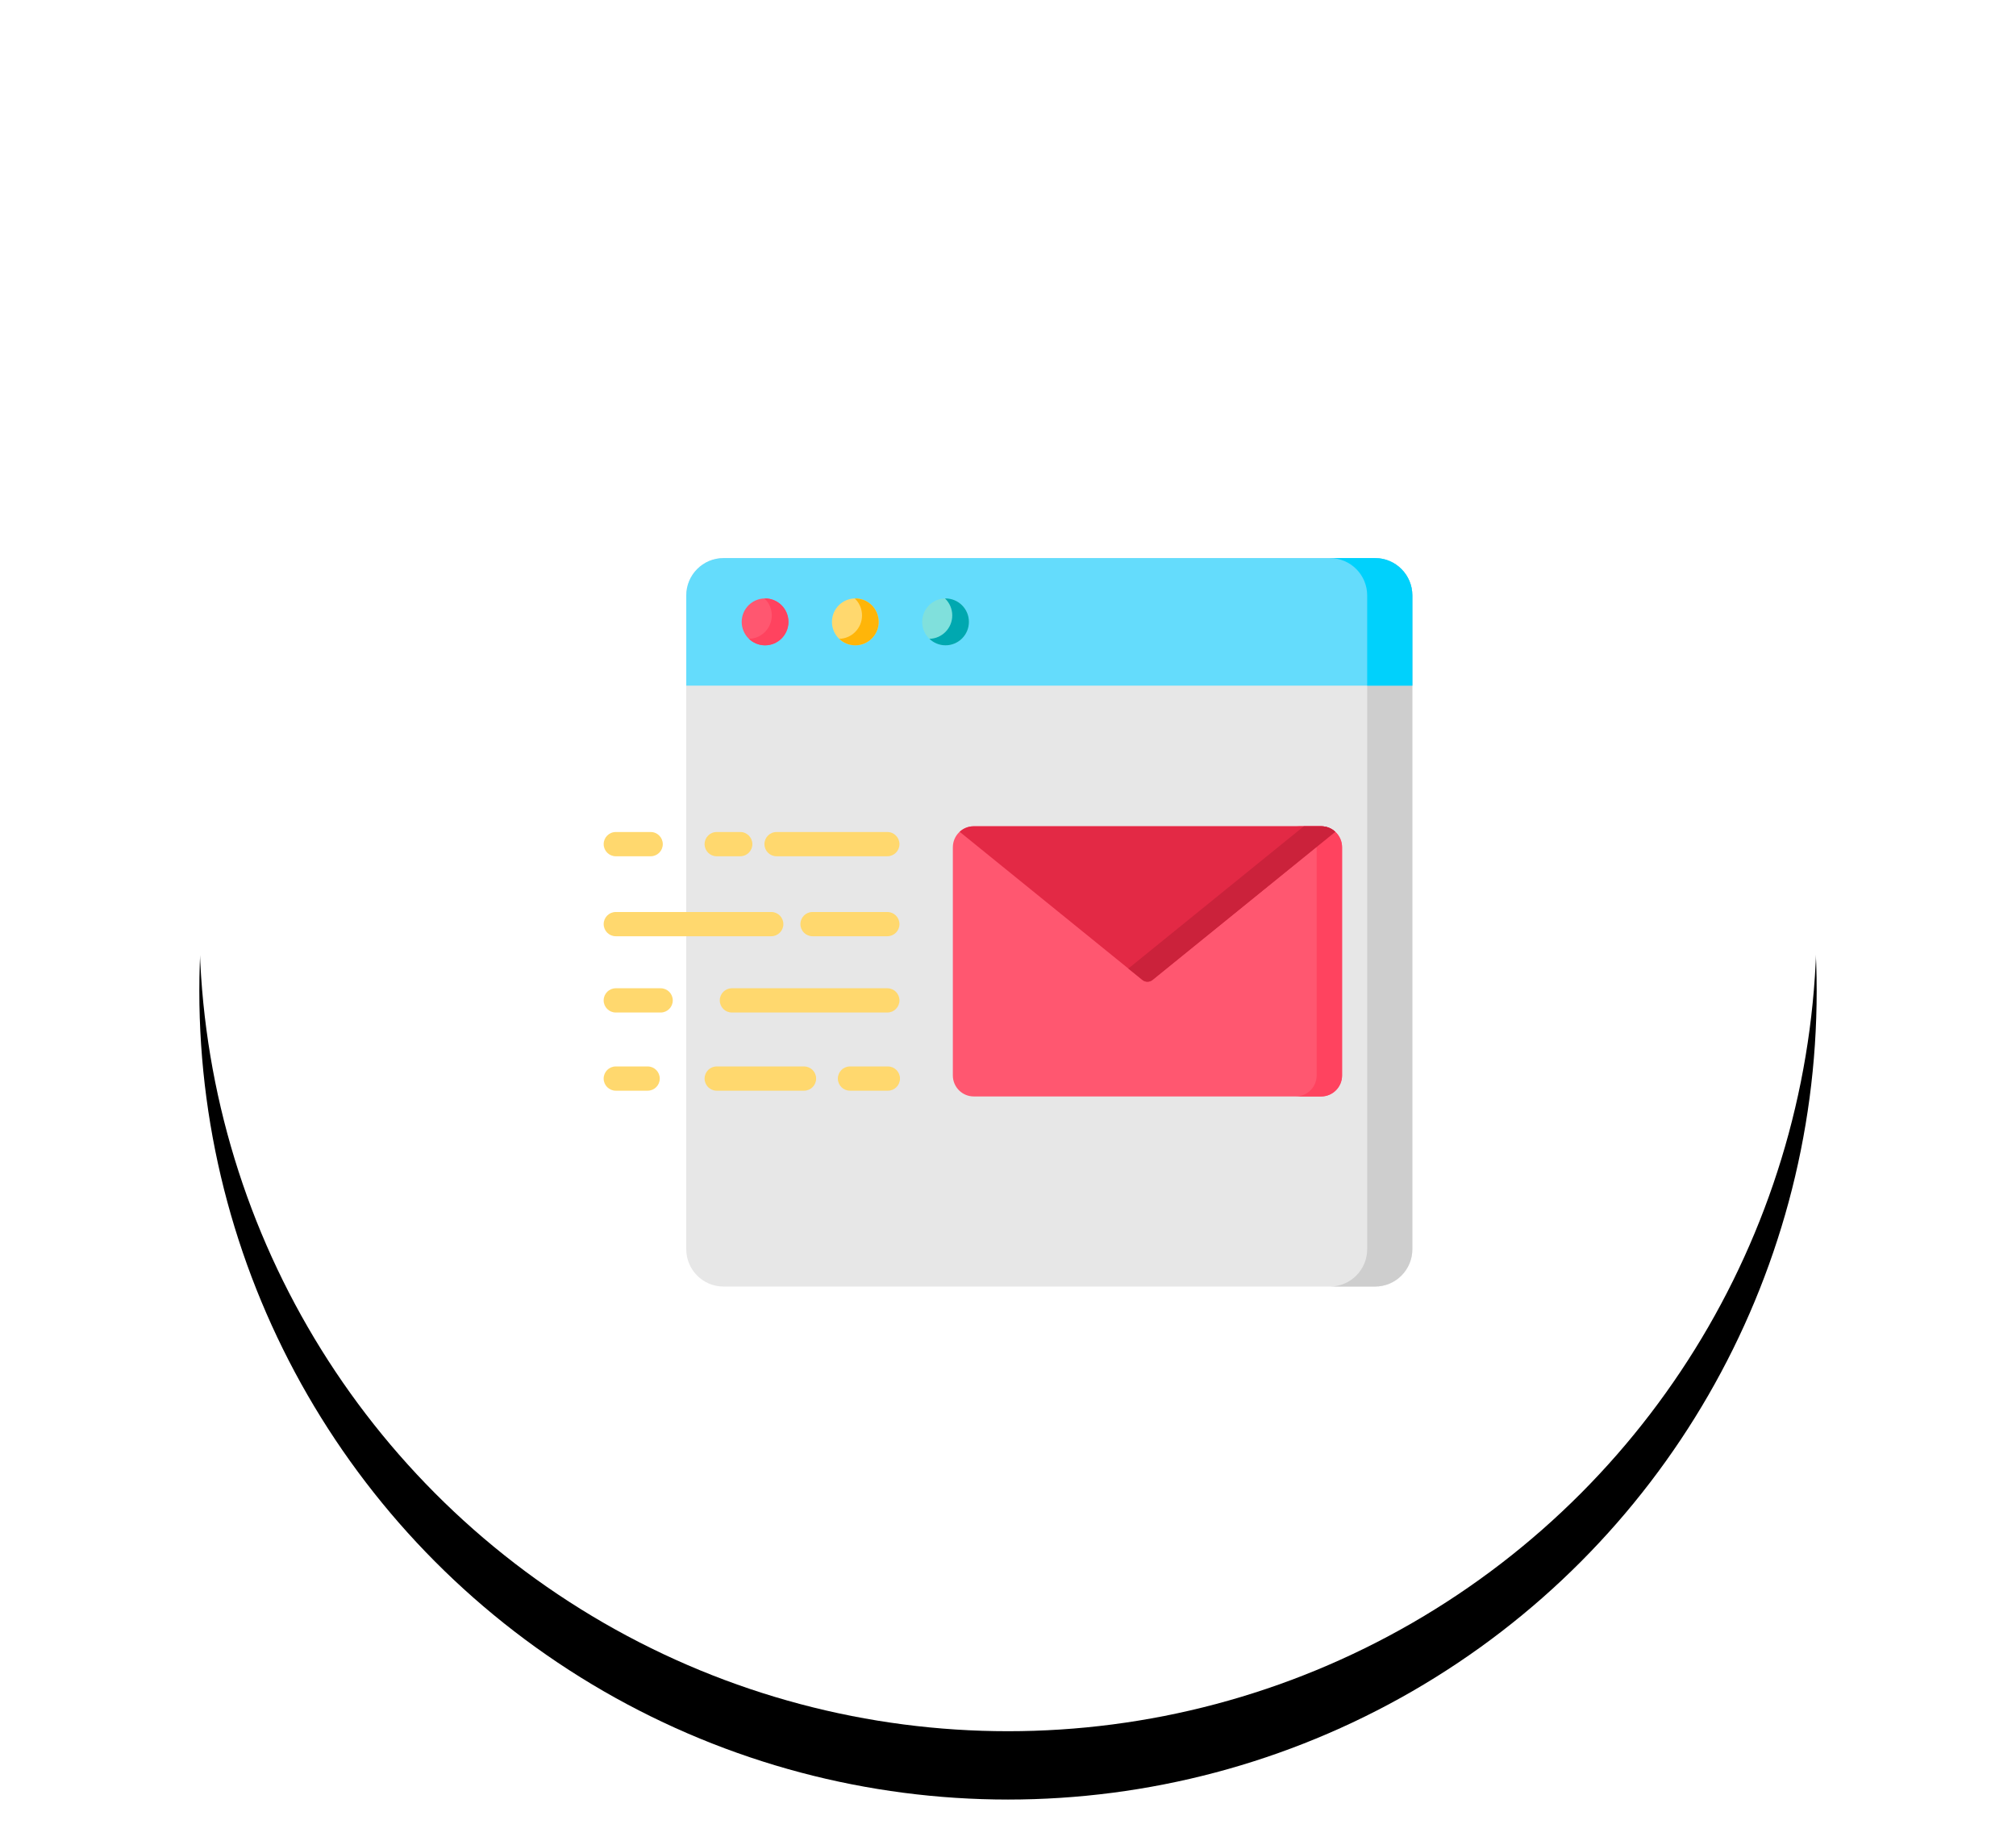 <?xml version="1.0" encoding="UTF-8"?>
<svg width="354px" height="324px" viewBox="0 0 354 324" version="1.1" xmlns="http://www.w3.org/2000/svg" xmlns:xlink="http://www.w3.org/1999/xlink">
    <!-- Generator: Sketch 53.2 (72643) - https://sketchapp.com -->
    <title>meta</title>
    <desc>Created with Sketch.</desc>
    <defs>
        <circle id="path-1" cx="177" cy="162" r="142"></circle>
        <filter x="-9.5%" y="-5.3%" width="119.0%" height="119.0%" filterUnits="objectBoundingBox" id="filter-2">
            <feOffset dx="0" dy="12" in="SourceAlpha" result="shadowOffsetOuter1"></feOffset>
            <feGaussianBlur stdDeviation="7" in="shadowOffsetOuter1" result="shadowBlurOuter1"></feGaussianBlur>
            <feColorMatrix values="0 0 0 0 0   0 0 0 0 0   0 0 0 0 0  0 0 0 0.134 0" type="matrix" in="shadowBlurOuter1"></feColorMatrix>
        </filter>
    </defs>
    <g id="meta" stroke="none" stroke-width="1" fill="none" fill-rule="evenodd">
        <g id="Oval">
            <use fill="black" fill-opacity="1" filter="url(#filter-2)" xlink:href="#path-1"></use>
            <use fill="#FFFFFF" fill-rule="evenodd" xlink:href="#path-1"></use>
        </g>
        <g id="email" transform="translate(106, 98)" fill-rule="nonzero">
            <path d="M135.455,127.918 L21.048,127.918 C17.434,127.918 14.503,124.978 14.503,121.352 L14.503,6.566 C14.503,2.94 17.434,-2.84217094e-14 21.048,-2.84217094e-14 L135.455,-2.84217094e-14 C139.069,-2.84217094e-14 142,2.94 142,6.566 L142,121.352 C142,124.978 139.069,127.918 135.455,127.918 Z" id="Path" fill="#E7E7E7"></path>
            <path d="M142,6.565 L142,121.353 C142,124.978 139.071,127.917 135.454,127.917 L127.525,127.917 C131.142,127.917 134.071,124.978 134.071,121.353 L134.071,6.565 C134.071,2.94 131.142,0.001 127.525,0.001 L135.454,0.001 C139.071,0.001 142,2.94 142,6.565 L142,6.565 Z" id="Path" fill="#CECECE"></path>
            <path d="M142,22.402 L14.504,22.402 L14.504,6.566 C14.504,2.94 17.434,0 21.049,0 L135.455,0 C139.071,0 142,2.94 142,6.566 L142,22.402 Z" id="Path" fill="#64DCFC"></path>
            <path d="M142,6.565 L142,22.402 L134.071,22.402 L134.071,6.565 C134.071,2.94 131.142,0.001 127.525,0.001 L135.454,0.001 C139.071,0.001 142,2.94 142,6.565 Z" id="Path" fill="#00D1FC"></path>
            <path d="M32.446,11.201 C32.446,13.474 30.609,15.317 28.343,15.317 C26.077,15.317 24.24,13.474 24.24,11.201 C24.24,8.927 26.077,7.085 28.343,7.085 C30.609,7.085 32.446,8.927 32.446,11.201 Z" id="Path" fill="#FF5770"></path>
            <path d="M48.291,11.201 C48.291,13.474 46.454,15.317 44.189,15.317 C41.922,15.317 40.086,13.474 40.086,11.201 C40.086,8.927 41.922,7.085 44.189,7.085 C46.454,7.085 48.291,8.927 48.291,11.201 Z" id="Path" fill="#FFD86E"></path>
            <path d="M64.137,11.201 C64.137,13.474 62.299,15.317 60.034,15.317 C57.768,15.317 55.93,13.474 55.93,11.201 C55.93,8.927 57.768,7.085 60.034,7.085 C62.299,7.085 64.137,8.927 64.137,11.201 Z" id="Path" fill="#80E0DC"></path>
            <path d="M32.445,11.202 C32.445,13.475 30.61,15.316 28.344,15.316 C27.247,15.316 26.249,14.885 25.513,14.178 C27.733,14.13 29.521,12.309 29.521,10.067 C29.521,8.892 29.031,7.837 28.248,7.088 C28.279,7.086 28.313,7.086 28.344,7.086 C30.61,7.086 32.445,8.927 32.445,11.202 Z" id="Path" fill="#FF435F"></path>
            <path d="M48.29,11.202 C48.29,13.475 46.455,15.316 44.188,15.316 C43.09,15.316 42.094,14.885 41.357,14.178 C43.58,14.13 45.366,12.309 45.366,10.067 C45.366,8.892 44.878,7.837 44.094,7.088 C44.125,7.086 44.156,7.086 44.188,7.086 C46.455,7.086 48.29,8.927 48.29,11.202 Z" id="Path" fill="#FFB509"></path>
            <path d="M64.137,11.202 C64.137,13.475 62.298,15.316 60.034,15.316 C58.937,15.316 57.941,14.885 57.203,14.178 C59.425,14.13 61.21,12.309 61.21,10.067 C61.21,8.892 60.721,7.837 59.938,7.088 C59.968,7.086 60.003,7.086 60.034,7.086 C62.298,7.086 64.137,8.927 64.137,11.202 Z" id="Path" fill="#00A8B0"></path>
            <path d="M125.986,94.535 L64.992,94.535 C62.961,94.535 61.316,92.883 61.316,90.846 L61.316,50.782 C61.316,48.745 62.961,47.093 64.992,47.093 L125.986,47.093 C128.016,47.093 129.661,48.745 129.661,50.782 L129.661,90.846 C129.661,92.883 128.016,94.535 125.986,94.535 Z" id="Path" fill="#FF5770"></path>
            <path d="M129.66,50.782 L129.66,90.846 C129.66,92.883 128.015,94.534 125.984,94.534 L121.522,94.534 C123.552,94.534 125.198,92.883 125.198,90.846 L125.198,50.782 C125.198,48.745 123.552,47.093 121.522,47.093 L125.984,47.093 C128.015,47.093 129.66,48.745 129.66,50.782 L129.66,50.782 Z" id="Path" fill="#FF435F"></path>
            <path d="M128.466,48.061 L96.377,74.076 C95.859,74.497 95.118,74.497 94.6,74.076 L62.51,48.061 C63.163,47.459 64.034,47.093 64.993,47.093 L125.984,47.093 C126.943,47.093 127.814,47.459 128.466,48.061 Z" id="Path" fill="#E32945"></path>
            <path d="M128.466,48.061 L96.376,74.076 C95.859,74.496 95.118,74.496 94.6,74.076 L92.117,72.065 C92.18,72.027 92.238,71.988 92.298,71.94 L122.947,47.093 L125.984,47.093 C126.943,47.093 127.814,47.459 128.466,48.061 L128.466,48.061 Z" id="Path" fill="#CB223B"></path>
            <g id="Group" transform="translate(0, 47.861)" fill="#FFD86E">
                <path d="M49.821,4.498 L30.353,4.498 C29.182,4.498 28.232,3.545 28.232,2.37 C28.232,1.195 29.182,0.241 30.353,0.241 L49.821,0.241 C50.992,0.241 51.941,1.195 51.941,2.37 C51.941,3.545 50.992,4.498 49.821,4.498 Z" id="Path"></path>
                <path d="M23.99,4.498 L19.843,4.498 C18.672,4.498 17.722,3.545 17.722,2.37 C17.722,1.195 18.672,0.241 19.843,0.241 L23.99,0.241 C25.161,0.241 26.111,1.195 26.111,2.37 C26.111,3.545 25.161,4.498 23.99,4.498 Z" id="Path"></path>
                <path d="M49.913,45.663 L43.245,45.663 C42.073,45.663 41.124,44.711 41.124,43.536 C41.124,42.361 42.073,41.408 43.245,41.408 L49.913,41.408 C51.084,41.408 52.033,42.361 52.033,43.536 C52.033,44.711 51.084,45.663 49.913,45.663 Z" id="Path"></path>
                <path d="M10.015,31.935 L2.121,31.935 C0.95,31.935 -8.8817842e-16,30.982 -8.8817842e-16,29.807 C-8.8817842e-16,28.632 0.95,27.679 2.121,27.679 L10.015,27.679 C11.186,27.679 12.136,28.632 12.136,29.807 C12.135,30.983 11.186,31.935 10.015,31.935 Z" id="Path"></path>
                <path d="M7.732,45.663 L2.121,45.663 C0.95,45.663 2.66453526e-15,44.711 2.66453526e-15,43.536 C2.66453526e-15,42.361 0.95,41.408 2.121,41.408 L7.732,41.408 C8.903,41.408 9.852,42.361 9.852,43.536 C9.852,44.711 8.903,45.663 7.732,45.663 Z" id="Path"></path>
                <path d="M29.434,18.542 L2.123,18.542 C0.952,18.542 0.002,17.589 0.002,16.414 C0.002,15.239 0.952,14.287 2.123,14.287 L29.434,14.287 C30.605,14.287 31.555,15.239 31.555,16.414 C31.554,17.589 30.605,18.542 29.434,18.542 Z" id="Path"></path>
                <path d="M49.821,31.935 L22.509,31.935 C21.338,31.935 20.389,30.982 20.389,29.807 C20.389,28.632 21.338,27.679 22.509,27.679 L49.821,27.679 C50.992,27.679 51.941,28.632 51.941,29.807 C51.941,30.983 50.992,31.935 49.821,31.935 Z" id="Path"></path>
                <path d="M35.19,45.663 L19.843,45.663 C18.672,45.663 17.722,44.711 17.722,43.536 C17.722,42.361 18.672,41.408 19.843,41.408 L35.19,41.408 C36.361,41.408 37.31,42.361 37.31,43.536 C37.31,44.711 36.361,45.663 35.19,45.663 Z" id="Path"></path>
                <path d="M8.261,4.498 L2.123,4.498 C0.952,4.498 0.002,3.545 0.002,2.37 C0.002,1.195 0.952,0.241 2.123,0.241 L8.261,0.241 C9.432,0.241 10.382,1.195 10.382,2.37 C10.382,3.545 9.432,4.498 8.261,4.498 Z" id="Path"></path>
                <path d="M49.821,18.542 L36.669,18.542 C35.498,18.542 34.548,17.589 34.548,16.414 C34.548,15.239 35.498,14.287 36.669,14.287 L49.821,14.287 C50.992,14.287 51.941,15.239 51.941,16.414 C51.941,17.589 50.992,18.542 49.821,18.542 Z" id="Path"></path>
            </g>
        </g>
    </g>
</svg>